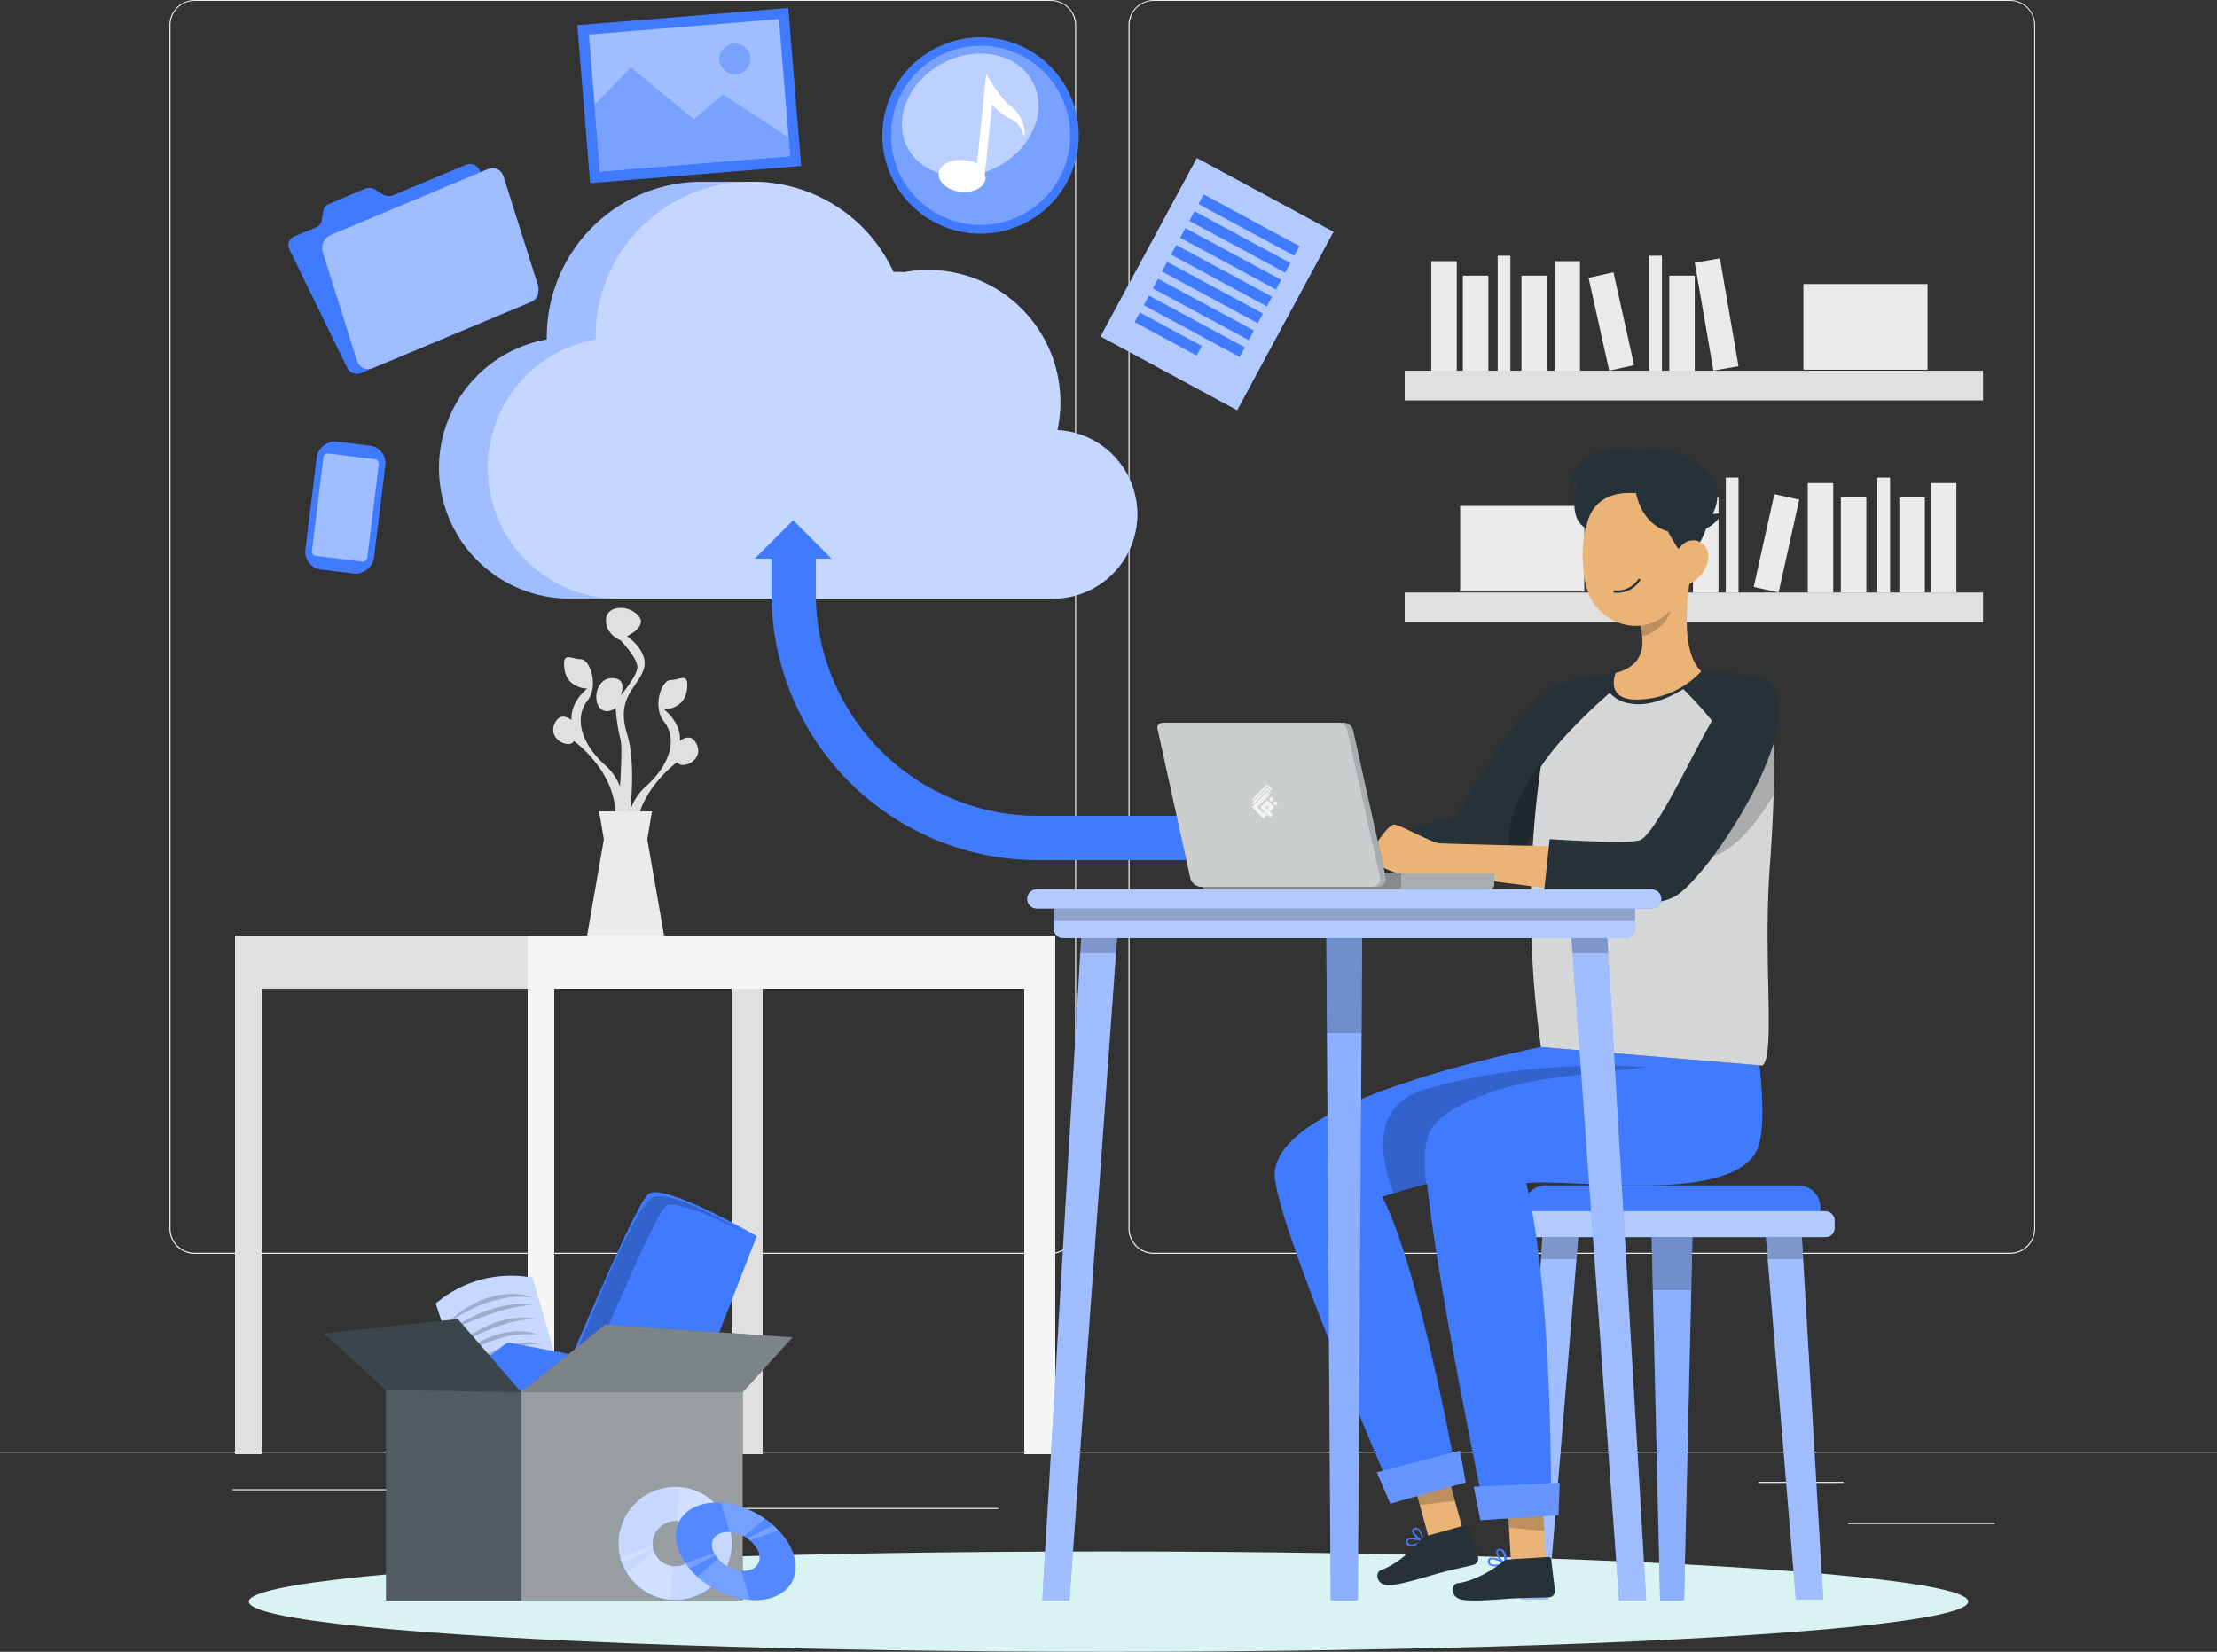 <svg xmlns="http://www.w3.org/2000/svg" width="500" height="372.56" viewBox="0 0 500 372.56">
  <rect x="0" y="0" width="500" height="372.56" fill="#333333" stroke="none"/>
  <g id="Uploading-rafiki" transform="translate(0 -55)">
    <g id="freepik--background-complete--inject-25">
      <rect id="Rectangle_2644" data-name="Rectangle 2644" width="500" height="0.25" transform="translate(0 382.4)" fill="#ebebeb"/>
      <rect id="Rectangle_2645" data-name="Rectangle 2645" width="33.12" height="0.25" transform="translate(416.78 398.49)" fill="#ebebeb"/>
      <rect id="Rectangle_2646" data-name="Rectangle 2646" width="8.69" height="0.25" transform="translate(322.53 401.21)" fill="#ebebeb"/>
      <rect id="Rectangle_2647" data-name="Rectangle 2647" width="19.19" height="0.25" transform="translate(396.59 389.21)" fill="#ebebeb"/>
      <rect id="Rectangle_2648" data-name="Rectangle 2648" width="43.19" height="0.25" transform="translate(52.46 390.89)" fill="#ebebeb"/>
      <rect id="Rectangle_2649" data-name="Rectangle 2649" width="6.33" height="0.25" transform="translate(104.56 390.89)" fill="#ebebeb"/>
      <rect id="Rectangle_2650" data-name="Rectangle 2650" width="93.68" height="0.25" transform="translate(131.47 395.11)" fill="#ebebeb"/>
      <path id="Path_6982" data-name="Path 6982" d="M237,337.8H43.91a5.71,5.71,0,0,1-5.7-5.71V60.66A5.71,5.71,0,0,1,43.91,55H237a5.71,5.71,0,0,1,5.71,5.71V332.09A5.71,5.71,0,0,1,237,337.8ZM43.91,55.2a5.46,5.46,0,0,0-5.45,5.46V332.09a5.46,5.46,0,0,0,5.45,5.46H237a5.47,5.47,0,0,0,5.46-5.46V60.66A5.47,5.47,0,0,0,237,55.2Z" fill="#ebebeb"/>
      <path id="Path_6983" data-name="Path 6983" d="M453.31,337.8H260.21a5.72,5.72,0,0,1-5.71-5.71V60.66A5.72,5.72,0,0,1,260.21,55h193.1A5.71,5.71,0,0,1,459,60.66V332.09A5.71,5.71,0,0,1,453.31,337.8ZM260.21,55.2a5.47,5.47,0,0,0-5.46,5.46V332.09a5.47,5.47,0,0,0,5.46,5.46h193.1a5.47,5.47,0,0,0,5.46-5.46V60.66a5.47,5.47,0,0,0-5.46-5.46Z" fill="#ebebeb"/>
      <rect id="Rectangle_2651" data-name="Rectangle 2651" width="130.44" height="6.7" transform="translate(316.8 138.61)" fill="#e0e0e0"/>
      <rect id="Rectangle_2652" data-name="Rectangle 2652" width="5.75" height="24.7" transform="translate(322.8 113.91)" fill="#ebebeb"/>
      <rect id="Rectangle_2653" data-name="Rectangle 2653" width="5.75" height="24.7" transform="translate(350.59 113.91)" fill="#ebebeb"/>
      <rect id="Rectangle_2654" data-name="Rectangle 2654" width="5.75" height="24.7" transform="matrix(0.985, -0.17, 0.17, 0.985, 382.224, 114.252)" fill="#ebebeb"/>
      <rect id="Rectangle_2655" data-name="Rectangle 2655" width="5.75" height="21.45" transform="translate(329.92 117.17)" fill="#ebebeb"/>
      <rect id="Rectangle_2656" data-name="Rectangle 2656" width="5.75" height="21.45" transform="translate(343.13 117.17)" fill="#ebebeb"/>
      <rect id="Rectangle_2657" data-name="Rectangle 2657" width="5.75" height="21.45" transform="translate(376.47 117.17)" fill="#ebebeb"/>
      <rect id="Rectangle_2658" data-name="Rectangle 2658" width="5.75" height="21.45" transform="translate(358.272 117.661) rotate(-12.53)" fill="#ebebeb"/>
      <rect id="Rectangle_2659" data-name="Rectangle 2659" width="2.87" height="25.93" transform="translate(337.77 112.68)" fill="#ebebeb"/>
      <rect id="Rectangle_2660" data-name="Rectangle 2660" width="2.87" height="25.93" transform="translate(371.95 112.68)" fill="#ebebeb"/>
      <rect id="Rectangle_2661" data-name="Rectangle 2661" width="28" height="19.33" transform="translate(406.72 119.06)" fill="#ebebeb"/>
      <rect id="Rectangle_2662" data-name="Rectangle 2662" width="130.44" height="6.7" transform="translate(447.24 195.34) rotate(180)" fill="#e0e0e0"/>
      <rect id="Rectangle_2663" data-name="Rectangle 2663" width="5.75" height="24.7" transform="translate(441.23 188.65) rotate(180)" fill="#ebebeb"/>
      <rect id="Rectangle_2664" data-name="Rectangle 2664" width="5.75" height="24.7" transform="translate(413.45 188.65) rotate(180)" fill="#ebebeb"/>
      <rect id="Rectangle_2665" data-name="Rectangle 2665" width="5.75" height="24.7" transform="matrix(-0.985, -0.17, 0.17, -0.985, 377.63, 188.643)" fill="#ebebeb"/>
      <rect id="Rectangle_2666" data-name="Rectangle 2666" width="5.75" height="21.45" transform="translate(434.11 188.64) rotate(180)" fill="#ebebeb"/>
      <rect id="Rectangle_2667" data-name="Rectangle 2667" width="5.75" height="21.45" transform="translate(420.91 188.64) rotate(180)" fill="#ebebeb"/>
      <rect id="Rectangle_2668" data-name="Rectangle 2668" width="5.75" height="21.45" transform="translate(387.57 188.64) rotate(180)" fill="#ebebeb"/>
      <rect id="Rectangle_2669" data-name="Rectangle 2669" width="5.75" height="21.45" transform="translate(401.128 188.63) rotate(-167.47)" fill="#ebebeb"/>
      <rect id="Rectangle_2670" data-name="Rectangle 2670" width="2.87" height="25.93" transform="translate(426.27 188.64) rotate(180)" fill="#ebebeb"/>
      <rect id="Rectangle_2671" data-name="Rectangle 2671" width="2.87" height="25.93" transform="translate(392.09 188.64) rotate(180)" fill="#ebebeb"/>
      <rect id="Rectangle_2672" data-name="Rectangle 2672" width="28" height="19.33" transform="translate(357.31 188.43) rotate(180)" fill="#ebebeb"/>
      <path id="Path_6984" data-name="Path 6984" d="M53,266V383h6V278H165V383h7V266Z" fill="#e0e0e0"/>
      <path id="Path_6985" data-name="Path 6985" d="M119,266V383h6V278H231V383h7V266Z" fill="#f5f5f5"/>
      <path id="Path_6986" data-name="Path 6986" d="M156.88,222.4c-1.34-2.2-3.54-.28-3.54-.28.31-4.23-3.57-7.11-3.57-7.11s4.51,0,5.14-4.31-1.57-2.3-3.64-2.33-4.23,6-1.5,9.4,2,9.2-4.3,14.77a12.36,12.36,0,0,0-3.29,5.13c.48-5.12.75-12.34-.76-17.15-2.56-8.19,2.32-10.39,3.73-14.48s-3.73-7.56-3.73-7.56,4.84-2.2,2.47-4.72-7.23-2.18-7.23,1.12,3.3,4.55,3.3,4.55,3.78,3.93,3.78,6-3.78,6.45-3.78,6.45,1.73-3.77-1.73-3.93-4.57,4.4-3.15,6.45,3.78.31,3.78.31a39.441,39.441,0,0,0,1.08,7.08c.35,1.18.19,5.8-.11,10.6a12,12,0,0,0-3.07-4.55c-6.29-5.57-7-11.37-4.3-14.77s.57-9.43-1.5-9.4-4.27-2-3.64,2.33,5.14,4.31,5.14,4.31-3.88,2.88-3.56,7.11c0,0-2.21-1.92-3.55.28-2.38,3.94,3.15,6.38,4.08,4.44,0,0,11.74,8.31,8.91,20.27l.66,1c-.09,1-.14,1.55-.14,1.55l.92-.39,1,1.54a36,36,0,0,0,.27,5.2l2.8-4.15c-2.83-12,8.91-20.27,8.91-20.27C153.73,228.78,159.27,226.34,156.88,222.4Z" fill="#e0e0e0"/>
      <path id="Path_6987" data-name="Path 6987" d="M149.77,266l-3.79-21.69,1.07-6.31H135.12l1.07,6.31L132.41,266Z" fill="#ebebeb"/>
    </g>
    <g id="freepik--Shadow--inject-25">
      <ellipse id="freepik--path--inject-25" cx="193.89" cy="11.32" rx="193.89" ry="11.32" transform="translate(56.11 404.92)" fill="#d9f2f2"/>
    </g>
    <g id="freepik--Files--inject-25">
      <rect id="Rectangle_2673" data-name="Rectangle 2673" width="35.01" height="45.72" transform="translate(269.931 90.654) rotate(28.37)" fill="#407bff"/>
      <rect id="Rectangle_2674" data-name="Rectangle 2674" width="35.01" height="45.72" transform="translate(269.931 90.654) rotate(28.37)" fill="#fff" opacity="0.6"/>
      <rect id="Rectangle_2675" data-name="Rectangle 2675" width="24.56" height="2.47" transform="translate(271.455 98.839) rotate(28.37)" fill="#407bff"/>
      <rect id="Rectangle_2676" data-name="Rectangle 2676" width="24.56" height="2.47" transform="translate(269.401 102.647) rotate(28.37)" fill="#407bff"/>
      <rect id="Rectangle_2677" data-name="Rectangle 2677" width="24.56" height="2.47" transform="translate(267.343 106.452) rotate(28.37)" fill="#407bff"/>
      <rect id="Rectangle_2678" data-name="Rectangle 2678" width="24.56" height="2.47" transform="translate(265.28 110.255) rotate(28.37)" fill="#407bff"/>
      <rect id="Rectangle_2679" data-name="Rectangle 2679" width="24.56" height="2.47" transform="translate(263.231 114.055) rotate(28.37)" fill="#407bff"/>
      <rect id="Rectangle_2680" data-name="Rectangle 2680" width="24.56" height="2.47" transform="translate(261.178 117.868) rotate(28.37)" fill="#407bff"/>
      <rect id="Rectangle_2681" data-name="Rectangle 2681" width="24.56" height="2.47" transform="translate(259.128 121.668) rotate(28.37)" fill="#407bff"/>
      <rect id="Rectangle_2682" data-name="Rectangle 2682" width="15.9" height="2.47" transform="translate(257.062 125.476) rotate(28.37)" fill="#407bff"/>
      <path id="Path_6988" data-name="Path 6988" d="M218.89,107.59a22.15,22.15,0,1,1,24.29-19.78,22.15,22.15,0,0,1-24.29,19.78Z" fill="#407bff"/>
      <circle id="Ellipse_61" data-name="Ellipse 61" cx="20.21" cy="20.21" r="20.21" transform="translate(199.45 66.931) rotate(-4.4)" fill="#fff" opacity="0.3"/>
      <path id="Path_6989" data-name="Path 6989" d="M228,79c-2.33-1.65-5.58-7.29-5.58-7.32l-2.1,20.44c.05-.46-1.77-.93-3-1-2.93-.31-5.4,1.07-5.6,3s2,3.85,5,4.15,5.37-1.08,5.58-3.06c0-.3-.21-.62-.18-.89l1.61-15.75a13.26,13.26,0,0,0,4.34,3.29c2.21,1,3,4.07,3,4.07A7.92,7.92,0,0,0,228,79Z" fill="#fff"/>
      <ellipse id="Ellipse_62" data-name="Ellipse 62" cx="15.94" cy="13.21" rx="15.94" ry="13.21" transform="matrix(0.888, -0.46, 0.46, 0.888, 198.586, 76.515)" fill="#fff" opacity="0.5"/>
      <rect id="Rectangle_2683" data-name="Rectangle 2683" width="47.75" height="35.75" transform="translate(130.195 60.671) rotate(-4.65)" fill="#407bff"/>
      <rect id="Rectangle_2684" data-name="Rectangle 2684" width="43" height="31" transform="translate(132.814 62.787) rotate(-4.65)" fill="#407bff"/>
      <path id="Path_7093" data-name="Path 7093" d="M0,0H43V31H0Z" transform="translate(132.814 62.787) rotate(-4.65)" fill="#fff" opacity="0.5"/>
      <path id="Path_6990" data-name="Path 6990" d="M177.84,86l.34,4.2-42.86,3.49L134.1,78.67l8.21-8.46,14.17,11.73,6.54-5.63Z" fill="#407bff"/>
      <path id="Path_6991" data-name="Path 6991" d="M177.84,86l.34,4.2-42.86,3.49L134.1,78.67l8.21-8.46,14.17,11.73,6.54-5.63Z" fill="#fff" opacity="0.3"/>
      <path id="Path_6992" data-name="Path 6992" d="M169.19,68a3.46,3.46,0,1,1-3.73-3.17A3.46,3.46,0,0,1,169.19,68Z" fill="#407bff"/>
      <path id="Path_6993" data-name="Path 6993" d="M169.19,68a3.46,3.46,0,1,1-3.73-3.17A3.46,3.46,0,0,1,169.19,68Z" fill="#fff" opacity="0.3"/>
      <path id="Path_6994" data-name="Path 6994" d="M86.39,98.87l-1.84-1.13a2.45,2.45,0,0,0-2.2-.19L74.18,101a2.14,2.14,0,0,0-1.31,1.66l-.3,2a2.08,2.08,0,0,1-1.3,1.65l-4.88,2a2.15,2.15,0,0,0-1.09,3l13,26.64a2.46,2.46,0,0,0,3.11,1.19L120.07,123a2.14,2.14,0,0,0,1.1-3l-13-26.63a2.46,2.46,0,0,0-3.11-1.2L88.59,99.06A2.45,2.45,0,0,1,86.39,98.87Z" fill="#407bff"/>
      <path id="Path_6995" data-name="Path 6995" d="M110,93.16,74.59,108a3.21,3.21,0,0,0-1.8,3.87l7.75,24.53a2.6,2.6,0,0,0,3.55,1.6l35.42-14.82a3.23,3.23,0,0,0,1.8-3.87l-7.76-24.53A2.59,2.59,0,0,0,110,93.16Z" fill="#407bff"/>
      <path id="Path_6996" data-name="Path 6996" d="M110,93.16,74.59,108a3.21,3.21,0,0,0-1.8,3.87l7.75,24.53a2.6,2.6,0,0,0,3.55,1.6l35.42-14.82a3.23,3.23,0,0,0,1.8-3.87l-7.76-24.53A2.59,2.59,0,0,0,110,93.16Z" fill="#fff" opacity="0.5"/>
    </g>
    <g id="freepik--Cloud--inject-25">
      <path id="Path_6997" data-name="Path 6997" d="M238.48,152a30.13,30.13,0,0,0,.66-6.28,29.82,29.82,0,0,0-29.82-29.82,30.359,30.359,0,0,0-5.51.51c-.76-.14-1.53,0-2.32-.09A34.92,34.92,0,0,0,169.5,96h-11a35,35,0,0,0-35.17,34.92v.65a29.44,29.44,0,0,0,5.4,58.43h108a19.02,19.02,0,0,0,1.73-38Z" fill="#407bff"/>
      <path id="Path_6998" data-name="Path 6998" d="M238.48,152a30.13,30.13,0,0,0,.66-6.28,29.82,29.82,0,0,0-29.82-29.82,30.359,30.359,0,0,0-5.51.51c-.76-.14-1.53,0-2.32-.09A34.92,34.92,0,0,0,169.5,96h-11a35,35,0,0,0-35.17,34.92v.65a29.44,29.44,0,0,0,5.4,58.43h108a19.02,19.02,0,0,0,1.73-38Z" fill="#fff" opacity="0.5"/>
      <path id="Path_6999" data-name="Path 6999" d="M238.48,152a30.13,30.13,0,0,0,.66-6.28,29.82,29.82,0,0,0-29.82-29.82,30.359,30.359,0,0,0-5.51.51c-.76-.14-1.53,0-2.32-.09A34.92,34.92,0,0,0,169.5,96h0a35,35,0,0,0-35.17,34.92v.65a29.44,29.44,0,0,0,5.4,58.43h97a19.02,19.02,0,0,0,1.73-38Z" fill="#fff" opacity="0.4"/>
      <path id="Path_7000" data-name="Path 7000" d="M267.67,239H234a50.06,50.06,0,0,1-50-50V179H174v10a60.07,60.07,0,0,0,60,60h33.67Z" fill="#407bff"/>
      <path id="Path_7001" data-name="Path 7001" d="M178.88,172.34,170.21,181h17.33Z" fill="#407bff"/>
    </g>
    <g id="freepik--Stuff--inject-25">
      <path id="Path_7002" data-name="Path 7002" d="M104.28,367.33l-6-18.33A26.16,26.16,0,0,1,120,343.17l5,17.16Z" fill="#407bff"/>
      <path id="Path_7003" data-name="Path 7003" d="M104.28,367.33l-6-18.33A26.16,26.16,0,0,1,120,343.17l5,17.16Z" fill="#fff" opacity="0.7"/>
      <g id="Group_5284" data-name="Group 5284" opacity="0.2">
        <path id="Path_7004" data-name="Path 7004" d="M101.14,353.33a16.212,16.212,0,0,1,2.37-2.17,21.282,21.282,0,0,1,2.78-1.82c.53-.28,1.09-.58,1.68-.84a15.762,15.762,0,0,1,1.81-.7,17.912,17.912,0,0,1,1.87-.52l.93-.21.93-.11c.3,0,.6-.09.89-.11h.86a9,9,0,0,1,1.58.05c.48.05.92.09,1.31.16l1,.23.85.22h-.88l-1-.05h-1.3a13.9,13.9,0,0,0-1.51.12,14.68,14.68,0,0,0-1.67.25l-.88.16-.88.23a16.449,16.449,0,0,0-1.78.53c-.61.16-1.18.43-1.76.64s-1.12.48-1.65.73-1,.5-1.52.77-.93.5-1.34.74c-.82.48-1.5.89-2,1.21Z"/>
        <path id="Path_7005" data-name="Path 7005" d="M101.67,355s.23-.2.67-.51,1.06-.76,1.85-1.22a30.094,30.094,0,0,1,2.77-1.48,33.188,33.188,0,0,1,3.34-1.36c.59-.17,1.18-.37,1.76-.53a16.047,16.047,0,0,1,1.74-.39c.57-.09,1.12-.22,1.65-.26s1-.11,1.49-.12a17.222,17.222,0,0,1,2.22.08l.84.1s-.31.05-.84.1a3.343,3.343,0,0,0-.94.1l-1.22.19c-.45.07-.92.2-1.43.29s-1,.26-1.57.38-1.1.32-1.67.46-1.13.37-1.7.55c-2.28.76-4.51,1.68-6.18,2.39-.83.37-1.54.65-2,.88Z"/>
        <path id="Path_7006" data-name="Path 7006" d="M103.08,358.42a7,7,0,0,1,.62-.55c.4-.33,1-.8,1.72-1.31a26.01,26.01,0,0,1,2.63-1.59,27.871,27.871,0,0,1,3.21-1.47,23.91,23.91,0,0,1,3.4-1,14.113,14.113,0,0,1,1.62-.24c.52,0,1-.11,1.46-.1l1.23.05a6.813,6.813,0,0,1,.94.12l.81.14s-.3,0-.82.05a5.225,5.225,0,0,0-.92.06l-1.2.16c-.43.05-.89.17-1.39.25s-1,.26-1.53.37-1.06.33-1.61.48-1.09.38-1.64.57-1.09.41-1.62.64-1.06.43-1.55.67c-1,.45-1.93.91-2.72,1.3s-1.46.73-1.91,1Z"/>
        <path id="Path_7007" data-name="Path 7007" d="M103.92,360.75a16.319,16.319,0,0,1,2.25-1.86,22.539,22.539,0,0,1,2.58-1.54c.5-.24,1-.48,1.55-.7a16.373,16.373,0,0,1,1.66-.59,17.17,17.17,0,0,1,1.71-.44,12.883,12.883,0,0,1,1.69-.27,11,11,0,0,1,1.6-.09,9.3,9.3,0,0,1,1.42.06l1.2.16.9.22c.49.13.77.22.77.22h-2.88A11.288,11.288,0,0,0,117,356a14.551,14.551,0,0,0-1.52.21c-.52.07-1,.22-1.6.34s-1.08.29-1.62.45a31.335,31.335,0,0,0-3.14,1.14c-1,.42-1.89.85-2.66,1.23s-1.41.72-1.85,1Z"/>
        <path id="Path_7008" data-name="Path 7008" d="M105.08,363.87a6.854,6.854,0,0,1,.59-.55c.39-.33.94-.8,1.65-1.31a24.448,24.448,0,0,1,2.53-1.59c.47-.27,1-.53,1.5-.77s1.07-.45,1.61-.69a14.659,14.659,0,0,1,1.66-.55,14.24,14.24,0,0,1,1.66-.39,15.435,15.435,0,0,1,1.57-.21c.51,0,1-.08,1.43-.06l1.2.08a5,5,0,0,1,.91.16l.78.18h-1.7l-1.16.11c-.42.05-.88.16-1.35.22s-1,.24-1.49.34-1,.32-1.57.46a13.562,13.562,0,0,0-1.59.56c-.53.2-1.06.4-1.57.63s-1,.43-1.5.67c-1,.45-1.85.91-2.62,1.3s-1.41.72-1.84,1Z"/>
      </g>
      <path id="Path_7009" data-name="Path 7009" d="M101.68,367.46,114,358.12a1.33,1.33,0,0,1,1.07-.25l14.07,2.67a1.35,1.35,0,0,1,.39,2.52l-11.61,6.29a1.46,1.46,0,0,1-.61.16l-14.8.38a1.35,1.35,0,0,1-.83-2.43Z" fill="#407bff"/>
      <path id="Path_7010" data-name="Path 7010" d="M123.89,373s18.94-45.83,22.28-48.67,24.5,9.47,24.5,9.47l-18.84,48.37Z" fill="#407bff"/>
      <path id="Path_7011" data-name="Path 7011" d="M129.33,372.67s18.14-43.78,20.84-45.67,18.16,6.17,18.16,6.17-16.11-9.84-21.05-8.17-21.78,46.67-21.78,46.67Z" opacity="0.2"/>
      <rect id="Rectangle_2686" data-name="Rectangle 2686" width="80.44" height="47.5" transform="translate(87.06 368.5)" fill="#263238"/>
      <rect id="Rectangle_2687" data-name="Rectangle 2687" width="80.44" height="47.5" transform="translate(87.06 368.5)" fill="#fff" opacity="0.2"/>
      <rect id="Rectangle_2688" data-name="Rectangle 2688" width="49.94" height="47.5" transform="translate(117.56 368.5)" fill="#fff" opacity="0.4"/>
      <path id="Path_7012" data-name="Path 7012" d="M117.56,369l18.94-15.25,42.25,2.88L167.5,369Z" fill="#263238"/>
      <path id="Path_7013" data-name="Path 7013" d="M117.56,369l-14.31-16.5L73,355.75,87.06,368.5Z" fill="#263238"/>
      <path id="Path_7014" data-name="Path 7014" d="M117.56,369l-14.31-16.5L73,355.75,87.06,368.5Z" fill="#fff" opacity="0.1"/>
      <path id="Path_7015" data-name="Path 7015" d="M117.56,369l18.94-15.25,42.25,2.88L167.5,369Z" fill="#fff" opacity="0.4"/>
      <path id="Path_7016" data-name="Path 7016" d="M152.27,390.36a12.78,12.78,0,1,0,12.78,12.78A12.78,12.78,0,0,0,152.27,390.36Zm0,17.87a5.09,5.09,0,1,1,3.606-1.487A5.1,5.1,0,0,1,152.27,408.23Z" fill="#407bff"/>
      <path id="Path_7017" data-name="Path 7017" d="M163.79,397.59a12.38,12.38,0,0,0-.78-1.37,11.39,11.39,0,0,0-1.28-1.67,12.64,12.64,0,0,0-8.47-4.14,8.212,8.212,0,0,0-1-.05,12.79,12.79,0,0,0-12.39,15.88,10.479,10.479,0,0,0,.46,1.44,11.509,11.509,0,0,0,1,2,12.75,12.75,0,0,0,9.84,6.15c.37,0,.74.05,1.11.05a12.79,12.79,0,0,0,11.52-18.32Zm-11.52,10.64a3.863,3.863,0,0,1-.48,0,5.07,5.07,0,0,1-4.23-3.13,5.531,5.531,0,0,1-.28-.9,5.415,5.415,0,0,1-.07-.58,3.4,3.4,0,0,1,0-.45,5.09,5.09,0,0,1,5.09-5.1,2.171,2.171,0,0,1,.36,0,5.06,5.06,0,0,1,2.87,1.12,4.852,4.852,0,0,1,.56.55,3.9,3.9,0,0,1,.4.51,5,5,0,0,1,.91,2.9,5.09,5.09,0,0,1-5.13,5.08Z" fill="#fff" opacity="0.7"/>
      <path id="Path_7018" data-name="Path 7018" d="M151.79,408.2l-.63,7.66a12.75,12.75,0,0,1-9.84-6.15l6.24-4.64a5.07,5.07,0,0,0,4.23,3.13Z" fill="#fff" opacity="0.2"/>
      <path id="Path_7019" data-name="Path 7019" d="M161.73,394.55l-6.23,4.63a5.06,5.06,0,0,0-2.87-1.12l.63-7.65A12.64,12.64,0,0,1,161.73,394.55Z" fill="#fff" opacity="0.2"/>
      <path id="Path_7020" data-name="Path 7020" d="M147.28,404.17l-6.94,3.51a10.479,10.479,0,0,1-.46-1.44l7.33-2.65a5.407,5.407,0,0,0,.07.58Z" fill="#fff" opacity="0.2"/>
      <path id="Path_7021" data-name="Path 7021" d="M163.79,397.59l-7.33,2.65a3.9,3.9,0,0,0-.4-.51l6.95-3.51a12.38,12.38,0,0,1,.78,1.37Z" fill="#fff" opacity="0.2"/>
      <path id="Path_7022" data-name="Path 7022" d="M161.6,393.91c-7,0-10.83,4.93-8.43,11s10.05,11,17.1,11,10.84-4.92,8.44-11S168.66,393.91,161.6,393.91Zm6.07,15.39a7.76,7.76,0,0,1-6.82-4.39c-1-2.42.55-4.39,3.36-4.39a7.78,7.78,0,0,1,6.82,4.39c.97,2.42-.55,4.39-3.36,4.39Z" fill="#407bff"/>
      <path id="Path_7023" data-name="Path 7023" d="M175.57,400.13c-.39-.4-.8-.8-1.24-1.18a17.8,17.8,0,0,0-1.85-1.43,19.87,19.87,0,0,0-9.87-3.57h-1c-7,0-10.83,4.92-8.43,11a13,13,0,0,0,1.43,2.67,12,12,0,0,0,1,1.24,16.142,16.142,0,0,0,1.67,1.75,20.4,20.4,0,0,0,11.92,5.3h1.13c7.06,0,10.84-4.93,8.45-11a15.14,15.14,0,0,0-3.21-4.78Zm-7.91,9.17h-.49a8.16,8.16,0,0,1-5.29-2.69,6.062,6.062,0,0,1-.58-.78,4.829,4.829,0,0,1-.27-.5,3.39,3.39,0,0,1-.18-.39c-1-2.43.55-4.39,3.36-4.39a2.171,2.171,0,0,1,.36,0,7.69,7.69,0,0,1,3.25,1,7.344,7.344,0,0,1,.75.48,4.811,4.811,0,0,1,.57.44,6.28,6.28,0,0,1,1.9,2.49c.96,2.37-.56,4.34-3.38,4.34Z" fill="#fff" opacity="0.1"/>
      <path id="Path_7024" data-name="Path 7024" d="M167.17,409.27l2,6.6a20.4,20.4,0,0,1-11.92-5.3l4.66-4A8.16,8.16,0,0,0,167.17,409.27Z" fill="#fff" opacity="0.2"/>
      <path id="Path_7025" data-name="Path 7025" d="M172.48,397.52l-4.66,4a7.69,7.69,0,0,0-3.25-1l-2-6.59a19.871,19.871,0,0,1,9.91,3.59Z" fill="#fff" opacity="0.2"/>
      <path id="Path_7026" data-name="Path 7026" d="M161.3,405.8l-5.75,3a12,12,0,0,1-1-1.24L161,405.3A4.824,4.824,0,0,0,161.3,405.8Z" fill="#fff" opacity="0.2"/>
      <path id="Path_7027" data-name="Path 7027" d="M175.57,400.13l-6.43,2.29a4.808,4.808,0,0,0-.57-.44l5.76-3A13.5,13.5,0,0,1,175.57,400.13Z" fill="#fff" opacity="0.2"/>
    </g>
    <g id="freepik--Chair--inject-25">
      <path id="Path_7028" data-name="Path 7028" d="M372.4,330l.36,15.57L374.4,416h5.41l1.63-70.43L381.8,330Z" fill="#407bff"/>
      <path id="Path_7029" data-name="Path 7029" d="M372.4,330l.36,15.57L374.4,416h5.41l1.63-70.43L381.8,330Z" fill="#fff" opacity="0.4"/>
      <path id="Path_7030" data-name="Path 7030" d="M372.4,330l.36,16h8.68l.36-16Z" opacity="0.2"/>
      <path id="Path_7031" data-name="Path 7031" d="M343.02,415.75l5-84.65h8.17l-7,84.65Z" fill="#407bff"/>
      <path id="Path_7032" data-name="Path 7032" d="M349.21,415.75h-6.18l4.54-77.05.45-7.7h8.17l-.63,7.7Z" fill="#fff" opacity="0.5"/>
      <path id="Path_7033" data-name="Path 7033" d="M356.19,331l-.63,8h-7.99l.45-8Z" opacity="0.2"/>
      <path id="Path_7034" data-name="Path 7034" d="M405.02,415.75l-7-84.65h8.17l5,84.65Z" fill="#407bff"/>
      <path id="Path_7035" data-name="Path 7035" d="M405,415.75l-6.35-77.05-.63-7.7h8.17l.45,7.7,4.54,77.05Z" fill="#fff" opacity="0.5"/>
      <path id="Path_7036" data-name="Path 7036" d="M398.02,331l.63,8h7.99l-.45-8Z" opacity="0.2"/>
      <path id="Path_7037" data-name="Path 7037" d="M343.65,322.33h66.92V329a5,5,0,0,1-5,5H348.65a5,5,0,0,1-5-5v-6.67Z" transform="translate(754.21 656.36) rotate(180)" fill="#407bff"/>
      <rect id="Rectangle_2689" data-name="Rectangle 2689" width="73.33" height="5.84" rx="2.01" transform="translate(413.77 334.02) rotate(180)" fill="#407bff"/>
      <rect id="Rectangle_2690" data-name="Rectangle 2690" width="73.33" height="5.84" rx="2.01" transform="translate(413.77 334.02) rotate(180)" fill="#fff" opacity="0.6"/>
    </g>
    <g id="freepik--Character--inject-25">
      <g id="freepik--group--inject-25">
        <path id="Path_7038" data-name="Path 7038" d="M353.09,227.5s-.28.76-.79,2-1.29,3.13-2.24,5.19c-2.3,5-5.64,11.36-9.13,14.79a9.4,9.4,0,0,1-3.1,2.16c-3.72,1.43-13.05,1.69-21.38,1.61s-15.45-.5-15.45-.5v-6.31l27.39-7.3s14.44-26.06,23-29.92Z" fill="#263238"/>
        <path id="Path_7039" data-name="Path 7039" d="M352.3,229.51c-.52,1.3-1.29,3.13-2.24,5.19-2.3,5-5.64,11.36-9.13,14.79-3.55-13.08,9.58-25.53,9.58-25.53Z" opacity="0.2"/>
        <path id="Path_7040" data-name="Path 7040" d="M348.76,408.78l-7.97-1.09-1.1-18.94,7.95,1.1Z" fill="#ebb376"/>
        <path id="Path_7041" data-name="Path 7041" d="M347.64,389.85l-7.95-1.09.63,10.82,7.95.7Z" opacity="0.2"/>
        <path id="Path_7042" data-name="Path 7042" d="M348.44,297.46l1.94-12.18L395,282.61s4.75,25.34,1.1,32.09c-6.51,12.05-41.61,6-51.89,7.15C350.39,347,349.79,396,349.79,396l-14.67,1.12s-11.28-52.87-13.57-78C320,302.2,334.06,302.62,348.44,297.46Z" fill="#407bff"/>
        <path id="Path_7043" data-name="Path 7043" d="M351.51,396.73l-17.63,1.15-1.51-7.55,19.37-.89Z" fill="#407bff"/>
        <path id="Path_7044" data-name="Path 7044" d="M330.38,401.71l-8.02.59-5.02-18.29,8.01-.58Z" fill="#ebb376"/>
        <path id="Path_7045" data-name="Path 7045" d="M321.28,402.57h-.14c0-.12-.41-2.37-1.38-2.9a.9.9,0,0,0-.8,0,.7.7,0,0,0-.49.73,3,3,0,0,0,1.18,1.63,3.21,3.21,0,0,0-2.24.06.71.71,0,0,0-.28.63,1,1,0,0,0,.51.94,2.15,2.15,0,0,0,1.56,0,10,10,0,0,0,2-.84h.07v-.06a.16.16,0,0,0,.01-.19Zm-2.41-2.24c0-.11,0-.25.27-.35h.09a.5.5,0,0,1,.43.05c.58.31,1,1.53,1.17,2.26l-.18-.05c-.79-.47-1.71-1.37-1.78-1.91Zm-1.05,2.94a.71.71,0,0,1-.31-.61.36.36,0,0,1,.13-.31c.46-.34,1.92-.05,3,.27-1.33.66-2.35.9-2.82.65Z" fill="#407bff"/>
        <path id="Path_7046" data-name="Path 7046" d="M325.35,383.43l-8.01.59,2.87,10.45,7.92-.97Z" opacity="0.2"/>
        <path id="Path_7047" data-name="Path 7047" d="M314.62,393.18,328.74,389s-8.43-47.58-17-64.08c.64-.21,1.49-.48,2.54-.79,1.89-.57,4.4-1.28,7.35-2.1,20.52-5.69,62.11-16.36,62.11-16.36l-19-17.73s-75.68,11.54-77.25,31.48C286.76,329,314.62,393.18,314.62,393.18Z" fill="#407bff"/>
        <path id="Path_7048" data-name="Path 7048" d="M330.56,389.34l-17,4.81-3.05-7.07,18.76-4.91Z" fill="#407bff"/>
        <path id="Path_7049" data-name="Path 7049" d="M314.3,324.16c1.89-.57,4.4-1.28,7.35-2.1-.59-4.84-.6-10.39,1.73-13.22,4.63-5.64,16.54-8.95,23.32-10.15,5.67-1,24.72-3,24.72-3s-24.72-2.37-50,5C308.94,304.35,311.37,316.56,314.3,324.16Z" opacity="0.2"/>
        <path id="Path_7050" data-name="Path 7050" d="M397.52,295.34c3-2.29.12-23.59,1.65-44.54,2.33-31.9,0-42.15-2.35-43.14a90.4,90.4,0,0,0-13.13-1.3,168.115,168.115,0,0,0-19.31.42,84.737,84.737,0,0,0-13,2.64s-10.52,33.5-3.8,81.75Z" fill="#263238"/>
        <path id="Path_7051" data-name="Path 7051" d="M400,234.38h0c-.13,4.69-.41,10.13-.87,16.41-1.53,20.95,1.33,42.25-1.65,44.54l-49.95-4.17a225.22,225.22,0,0,1-.05-63.15c4.06-6.34,11.94-13.57,15.56-16.74a7.52,7.52,0,0,0,4.6,2.39c3.89.76,8.33-1,12-3.24,2.9,2.89,8.4,8.74,10.81,13.67a15.721,15.721,0,0,1,.67,1.57c1.53,4.28,6.2-1,8.58-7.88a149,149,0,0,1,.3,16.6Z" fill="#fff" opacity="0.8"/>
        <path id="Path_7052" data-name="Path 7052" d="M381.32,184.71c-1.09,6.24-2.06,17.64,2.37,21.7a20,20,0,0,1-14,6.36c-8,.35-5.3-6-5.3-6,6.9-1.8,6.6-6.94,5.29-11.74Z" fill="#ebb376"/>
        <path id="Path_7053" data-name="Path 7053" d="M376.57,188.94l-6.89,6.14a19.782,19.782,0,0,1,.67,3.41c2.64-.43,6.21-3.42,6.44-6.2a9.22,9.22,0,0,0-.22-3.35Z" opacity="0.2"/>
        <path id="Path_7054" data-name="Path 7054" d="M366.19,168.56c3.45,2.34,1.88,6.3-5.92,12.51C357.11,177,356.58,169,359.1,167S363.19,166.53,366.19,168.56Z" fill="#263238"/>
        <path id="Path_7055" data-name="Path 7055" d="M381,175c-.37,8.43-.17,13.37-4.34,17.77-6.28,6.61-16.74,2.93-18.89-5.44-1.92-7.52-1-20,7.19-23.53A11.49,11.49,0,0,1,381,175Z" fill="#ebb376"/>
        <path id="Path_7061" data-name="Path 7061" d="M377.54,167.58c-3.91,1.42-3.35,5.65,2.69,13.57,4.08-3.21,6.55-10.82,4.58-13.37S381,166.35,377.54,167.58Z" fill="#263238"/>
        <path id="Path_7062" data-name="Path 7062" d="M385.15,181.65a8,8,0,0,1-3.73,4.86c-2.45,1.38-4.34-.65-4.23-3.3.11-2.4,1.51-6,4.24-6.3S385.81,179.13,385.15,181.65Z" fill="#ebb376"/>
        <path id="Path_7063" data-name="Path 7063" d="M369.68,185.79a5.88,5.88,0,0,1-5.54,2.63" fill="none" stroke="#263238" stroke-linecap="round" stroke-linejoin="round" stroke-width="0.526"/>
        <path id="Path_7064" data-name="Path 7064" d="M369,166.24s1.26,8.44,9.39,9,9.87-4.49,9.87-4.49a15.543,15.543,0,0,1-2,.16s2.38-4.09,0-8-10.48-8.09-16.49-6a14.27,14.27,0,0,0-11.38,1.1c-5.63,3.27-4.63,10.4-4.63,10.4s-.25-4.33,2.38-5.54c0,0-3.25,8.91,1.62,11.29C357.75,174.13,358.23,165.36,369,166.24Z" fill="#263238"/>
        <path id="Path_7065" data-name="Path 7065" d="M355.17,246s-29-.66-30.64-.82-8.51-4-10-4.21-5.38,6-5.87,7.44,11,5.34,12.11,5.17a20.689,20.689,0,0,0,3.73-1.39L354.1,256Z" fill="#ebb376"/>
        <path id="Path_7066" data-name="Path 7066" d="M271,252v2.65c0,.79,1.36,1.35,2.15,1.35h61.79c.8,0,2.06-.56,2.06-1.35V252Z" fill="#263238"/>
        <path id="Path_7067" data-name="Path 7067" d="M271,252v2.65c0,.79,1.36,1.35,2.15,1.35h61.79c.8,0,2.06-.56,2.06-1.35V252Z" fill="#fff" opacity="0.6"/>
        <path id="Path_7068" data-name="Path 7068" d="M271,252v2.65c0,.79,1.36,1.35,2.15,1.35H313.9c.8,0,2.1-.56,2.1-1.35V252Z" opacity="0.2"/>
        <path id="Path_7069" data-name="Path 7069" d="M261.09,219.51,268.45,253a2.61,2.61,0,0,0,2.39,2H311a1.74,1.74,0,0,0,1.51-2.24l-7.35-33.12a2.3,2.3,0,0,0-2.39-1.64H262.61C261.53,218,260.85,218.42,261.09,219.51Z" fill="#263238"/>
        <path id="Path_7070" data-name="Path 7070" d="M261.09,219.51,268.45,253a2.61,2.61,0,0,0,2.39,2H311a1.74,1.74,0,0,0,1.51-2.24l-7.35-33.12a2.3,2.3,0,0,0-2.39-1.64H262.61C261.53,218,260.85,218.42,261.09,219.51Z" fill="#fff" opacity="0.6"/>
        <path id="Path_7071" data-name="Path 7071" d="M261.09,219.51,268.45,253a2.61,2.61,0,0,0,2.39,2h38.81a1.75,1.75,0,0,0,1.52-2.24l-7.35-33.12a2.3,2.3,0,0,0-2.39-1.64H262.61C261.53,218,260.85,218.42,261.09,219.51Z" fill="#fff" opacity="0.4"/>
        <path id="Path_7073" data-name="Path 7073" d="M400,234.38h0c-4.31,7-10.34,14.45-16.35,14.1-6.29-.37.05-13.21,6.81-24.39a15.721,15.721,0,0,1,.67,1.57c1.53,4.28,6.2-1,8.58-7.88a148.993,148.993,0,0,1,.29,16.6Z" opacity="0.2"/>
        <path id="Path_7074" data-name="Path 7074" d="M396.82,207.66c14.83,5.34-11.2,45.5-19.29,49.64s-29.35-.63-29.35-.63l1.32-12.41s16.83,1.14,20.18.29,11.31-18,15.89-26.05a25.84,25.84,0,0,1,11.25-10.84Z" fill="#263238"/>
        <path id="Path_7075" data-name="Path 7075" d="M351.51,396.73l-17.63,1.15-1.51-7.55,19.37-.89Z" fill="#fff" opacity="0.2"/>
        <path id="Path_7076" data-name="Path 7076" d="M330.56,389.34l-17,4.81-3.05-7.07,18.76-4.91Z" fill="#fff" opacity="0.2"/>
        <path id="Path_7077" data-name="Path 7077" d="M321.58,401.48l8.68-2.42a.58.58,0,0,1,.72.36h0l2.35,6.76a1.43,1.43,0,0,1-1,1.75c-3.05.79-4.54,1-8.37,2.06-2.35.65-6.93,2.15-10.28,2.53s-3.63-2.94-2.25-3.39c3.28-1.1,7.21-4.52,8.91-6.84a2.27,2.27,0,0,1,1.24-.81Z" fill="#263238"/>
        <path id="Path_7078" data-name="Path 7078" d="M340,407.7h0c0-.14-.14-2.41-1-3.13a1.16,1.16,0,0,0-.9-.21.77.77,0,0,0-.68.6,2.89,2.89,0,0,0,.79,1.84,3.31,3.31,0,0,0-2.22-.41.74.74,0,0,0-.41.56,1,1,0,0,0,.3,1,2.13,2.13,0,0,0,1.52.3,9.31,9.31,0,0,0,2.1-.42.08.08,0,0,0,.07,0v-.06s.19,0,.2-.07.17,0,.17,0Zm-2.21-2.7c0-.11.07-.25.33-.3h.09a.51.51,0,0,1,.41.15c.51.42.65,1.69.68,2.45l-.16-.09a3.78,3.78,0,0,1-1.35-2.21Zm-1.64,2.65A.7.7,0,0,1,336,407a.33.33,0,0,1,.2-.27c.51-.24,1.88.35,2.85.88-1.44.39-2.5.39-2.9.08Z" fill="#407bff"/>
        <path id="Path_7079" data-name="Path 7079" d="M340.19,406.73l9-.56a.56.56,0,0,1,.63.5h0l.88,7.1a1.4,1.4,0,0,1-1.31,1.5c-3.14.15-4.65.06-8.61.28-2.43.14-7.22.66-10.58.33s-2.94-3.63-1.49-3.79c3.43-.39,8-2.91,10.13-4.83a2.24,2.24,0,0,1,1.35-.53Z" fill="#263238"/>
        <g id="Logo-01" transform="translate(282.346 231.924)" style="mix-blend-mode: multiply;isolation: isolate">
          <g id="Icon" transform="translate(0 0)">
            <path id="Path_5753" data-name="Path 5753" d="M549.929,365.123l-.249.249-.788-.788a.051.051,0,0,0-.072,0l-3.072,3.073-.245-.244a.051.051,0,0,1,0-.072l3.322-3.321a.051.051,0,0,1,.072,0l1.031,1.032a.05.05,0,0,1,0,.072Z" transform="translate(-545.463 -364.004)" fill="#f2f2f2"/>
            <path id="Path_5754" data-name="Path 5754" d="M549.512,394.157l-.242.242-.561-.561a.051.051,0,0,0-.072,0l-.149.141-2.935,2.935-.246-.246a.051.051,0,0,1,0-.072l3.322-3.323a.052.052,0,0,1,.072,0l.81.81A.052.052,0,0,1,549.512,394.157Z" transform="translate(-545.274 -392.415)" fill="#f2f2f2"/>
            <rect id="Rectangle_2223" data-name="Rectangle 2223" width="0.907" height="0.913" rx="0.454" transform="translate(5.313 3.624) rotate(45)" fill="#f2f2f2"/>
            <rect id="Rectangle_2224" data-name="Rectangle 2224" width="0.907" height="0.913" rx="0.454" transform="translate(4.36 2.684) rotate(45)" fill="#f2f2f2"/>
            <path id="Path_5755" data-name="Path 5755" d="M548.036,427.612l-.765.765-.01.006-.042.042a.047.047,0,0,1-.067,0l-2.517-2.517a.051.051,0,0,1,0-.071l3.34-3.338a.051.051,0,0,1,.072,0l.579.578a.051.051,0,0,1,0,.072l-2.734,2.734,1.3,1.3.207-.207Z" transform="translate(-544.62 -420.792)" fill="#f2f2f2"/>
            <path id="Path_5756" data-name="Path 5756" d="M612.57,489.765l-.476.476a.116.116,0,0,1-.165,0l-2.087-2.088a.116.116,0,0,1,0-.165l.48-.475.008-.01.944-.944s0,0,0,0l.079-.079a.048.048,0,0,1,.067,0l1.552,1.553a.047.047,0,0,1,0,.067l-.574.574a0,0,0,0,0,0,0l-.329.332-.642-.642.3-.3-.336-.337-.345.347,1.526,1.527a.116.116,0,0,1,0,.164Z" transform="translate(-607.921 -482.922)" fill="#f2f2f2"/>
          </g>
        </g>
      </g>
    </g>
    <g id="freepik--Table--inject-25">
      <path id="Path_7080" data-name="Path 7080" d="M300.11,416h6.12l1.01-153.25h-8.13Z" fill="#407bff"/>
      <path id="Path_7081" data-name="Path 7081" d="M299.1,263l.16,24.73L300.1,416h6.13l.84-128.27.16-24.73Z" fill="#fff" opacity="0.4"/>
      <path id="Path_7082" data-name="Path 7082" d="M299.1,263l.16,25h7.81l.16-25Z" opacity="0.2"/>
      <path id="Path_7083" data-name="Path 7083" d="M235.07,416h6.12L252.2,262.75h-8.13Z" fill="#407bff"/>
      <path id="Path_7084" data-name="Path 7084" d="M235.06,416h6.13l10.47-145.63.54-7.37h-8.13l-.44,7.37Z" fill="#fff" opacity="0.5"/>
      <path id="Path_7085" data-name="Path 7085" d="M243.63,270h8.03l.54-7h-8.13Z" opacity="0.2"/>
      <path id="Path_7086" data-name="Path 7086" d="M365.15,416h6.12l-9-153.25h-8.13Z" fill="#407bff"/>
      <path id="Path_7087" data-name="Path 7087" d="M354.14,263l.54,7.37L365.15,416h6.12l-8.56-145.63-.44-7.37Z" fill="#fff" opacity="0.5"/>
      <path id="Path_7088" data-name="Path 7088" d="M362.27,263h-8.13l.54,7h8.03Z" opacity="0.2"/>
      <path id="Path_7089" data-name="Path 7089" d="M239.79,258.92H366.55a2.16,2.16,0,0,1,2.16,2.16v5.51H237.63v-5.51a2.16,2.16,0,0,1,2.16-2.16Z" transform="translate(606.34 525.51) rotate(180)" fill="#407bff"/>
      <path id="Path_7090" data-name="Path 7090" d="M239.79,258.92H366.55a2.16,2.16,0,0,1,2.16,2.16v5.51H237.63v-5.51a2.16,2.16,0,0,1,2.16-2.16Z" transform="translate(606.34 525.51) rotate(180)" fill="#fff" opacity="0.6"/>
      <rect id="Rectangle_2691" data-name="Rectangle 2691" width="131.08" height="3.84" transform="translate(368.71 262.75) rotate(180)" opacity="0.2"/>
      <path id="Path_7091" data-name="Path 7091" d="M233.83,259.92H372.51a2.17,2.17,0,0,0,2.16-2.17h0a2.16,2.16,0,0,0-2.16-2.16H233.83a2.16,2.16,0,0,0-2.16,2.16h0a2.17,2.17,0,0,0,2.16,2.17Z" fill="#407bff"/>
      <path id="Path_7092" data-name="Path 7092" d="M233.83,259.92H372.51a2.17,2.17,0,0,0,2.16-2.17h0a2.16,2.16,0,0,0-2.16-2.16H233.83a2.16,2.16,0,0,0-2.16,2.16h0a2.17,2.17,0,0,0,2.16,2.17Z" fill="#fff" opacity="0.6"/>
    </g>
    <g id="Group_5285" data-name="Group 5285" transform="translate(91.583 -49.672) rotate(56)">
      <rect id="Rectangle_2692" data-name="Rectangle 2692" width="29.088" height="15.574" rx="4" transform="translate(168.156 118.481) rotate(41)" fill="#407bff"/>
      <rect id="Rectangle_2693" data-name="Rectangle 2693" width="23.268" height="12.59" rx="1" transform="translate(169.373 121.518) rotate(41)" fill="#a0bdff"/>
    </g>
  </g>
</svg>
